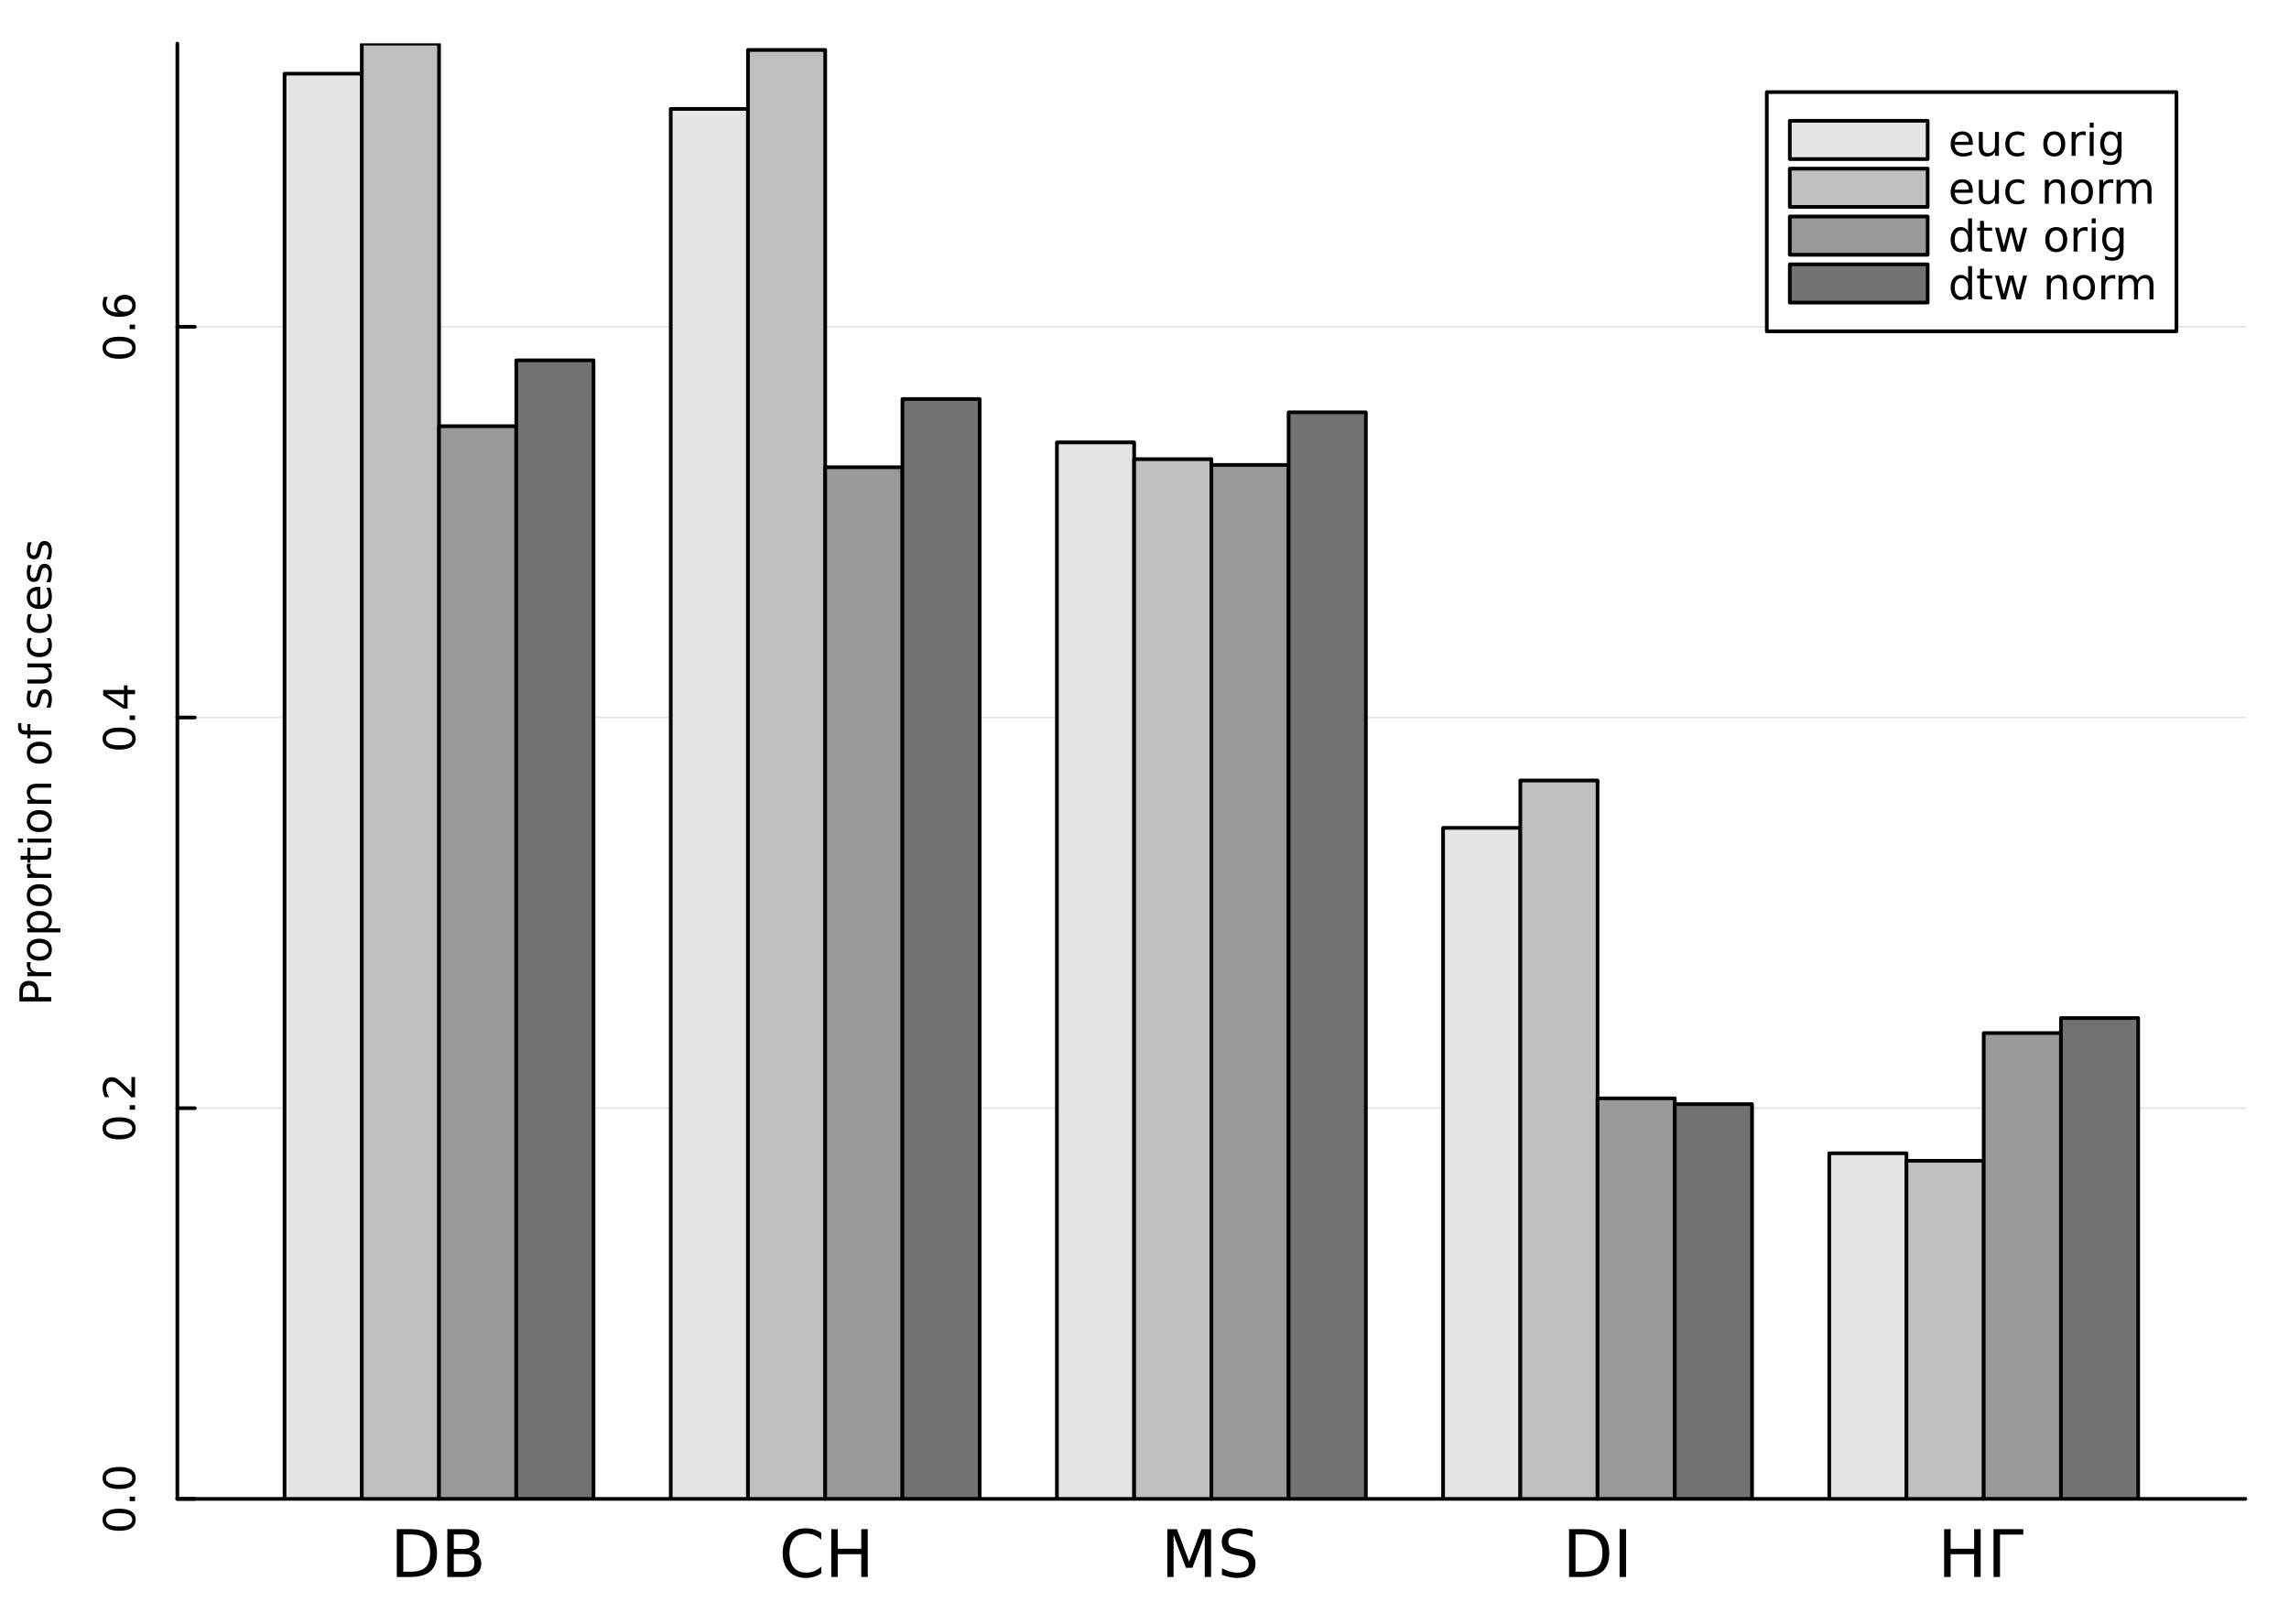 <?xml version="1.0" encoding="utf-8"?>
<svg xmlns="http://www.w3.org/2000/svg" xmlns:xlink="http://www.w3.org/1999/xlink" width="620" height="440" viewBox="0 0 2480 1760">
<rect x="0" y="0" width="2480" height="1760" fill="#333333" stroke="none"/>
<defs>
  <clipPath id="clip720">
    <rect x="0" y="0" width="2480" height="1760"/>
  </clipPath>
</defs>
<path clip-path="url(#clip720)" d="M0 1760 L2480 1760 L2480 0 L0 0  Z" fill="#ffffff" fill-rule="evenodd" fill-opacity="1"/>
<defs>
  <clipPath id="clip721">
    <rect x="496" y="0" width="1737" height="1737"/>
  </clipPath>
</defs>
<path clip-path="url(#clip720)" d="M192.17 1624.22 L2432.76 1624.22 L2432.76 47.244 L192.17 47.244  Z" fill="#ffffff" fill-rule="evenodd" fill-opacity="1"/>
<defs>
  <clipPath id="clip722">
    <rect x="192" y="47" width="2242" height="1578"/>
  </clipPath>
</defs>
<polyline clip-path="url(#clip720)" style="stroke:#000000; stroke-linecap:round; stroke-linejoin:round; stroke-width:4; stroke-opacity:1; fill:none" points="192.17,1624.22 2432.76,1624.22 "/>
<polyline clip-path="url(#clip720)" style="stroke:#000000; stroke-linecap:round; stroke-linejoin:round; stroke-width:4; stroke-opacity:1; fill:none" points="475.661,1624.22 475.661,1605.33 "/>
<polyline clip-path="url(#clip720)" style="stroke:#000000; stroke-linecap:round; stroke-linejoin:round; stroke-width:4; stroke-opacity:1; fill:none" points="894.062,1624.22 894.062,1605.33 "/>
<polyline clip-path="url(#clip720)" style="stroke:#000000; stroke-linecap:round; stroke-linejoin:round; stroke-width:4; stroke-opacity:1; fill:none" points="1312.46,1624.22 1312.46,1605.33 "/>
<polyline clip-path="url(#clip720)" style="stroke:#000000; stroke-linecap:round; stroke-linejoin:round; stroke-width:4; stroke-opacity:1; fill:none" points="1730.86,1624.22 1730.86,1605.33 "/>
<polyline clip-path="url(#clip720)" style="stroke:#000000; stroke-linecap:round; stroke-linejoin:round; stroke-width:4; stroke-opacity:1; fill:none" points="2149.26,1624.22 2149.26,1605.33 "/>
<path clip-path="url(#clip720)" d="M436.912 1662.79 L436.912 1703.1 L445.384 1703.1 Q456.113 1703.1 461.078 1698.24 Q466.078 1693.38 466.078 1682.89 Q466.078 1672.47 461.078 1667.65 Q456.113 1662.79 445.384 1662.79 L436.912 1662.79 M429.898 1657.02 L444.307 1657.02 Q459.377 1657.02 466.425 1663.31 Q473.474 1669.56 473.474 1682.89 Q473.474 1696.29 466.391 1702.58 Q459.307 1708.86 444.307 1708.86 L429.898 1708.86 L429.898 1657.02 Z" fill="#000000" fill-rule="nonzero" fill-opacity="1" /><path clip-path="url(#clip720)" d="M491.668 1684.11 L491.668 1703.1 L502.918 1703.1 Q508.578 1703.1 511.286 1700.77 Q514.029 1698.41 514.029 1693.59 Q514.029 1688.72 511.286 1686.43 Q508.578 1684.11 502.918 1684.11 L491.668 1684.11 M491.668 1662.79 L491.668 1678.41 L502.05 1678.41 Q507.189 1678.41 509.689 1676.5 Q512.224 1674.56 512.224 1670.6 Q512.224 1666.68 509.689 1664.73 Q507.189 1662.79 502.05 1662.79 L491.668 1662.79 M484.654 1657.02 L502.571 1657.02 Q510.592 1657.02 514.932 1660.36 Q519.272 1663.69 519.272 1669.84 Q519.272 1674.59 517.05 1677.41 Q514.828 1680.22 510.522 1680.91 Q515.696 1682.02 518.543 1685.56 Q521.425 1689.07 521.425 1694.35 Q521.425 1701.29 516.703 1705.08 Q511.981 1708.86 503.265 1708.86 L484.654 1708.86 L484.654 1657.02 Z" fill="#000000" fill-rule="nonzero" fill-opacity="1" /><path clip-path="url(#clip720)" d="M889.791 1661.02 L889.791 1668.41 Q886.25 1665.11 882.222 1663.48 Q878.229 1661.85 873.715 1661.85 Q864.826 1661.85 860.104 1667.3 Q855.382 1672.72 855.382 1683 Q855.382 1693.24 860.104 1698.69 Q864.826 1704.11 873.715 1704.11 Q878.229 1704.11 882.222 1702.47 Q886.25 1700.84 889.791 1697.54 L889.791 1704.87 Q886.111 1707.37 881.979 1708.62 Q877.882 1709.87 873.298 1709.87 Q861.528 1709.87 854.757 1702.68 Q847.986 1695.46 847.986 1683 Q847.986 1670.5 854.757 1663.31 Q861.528 1656.09 873.298 1656.09 Q877.951 1656.09 882.048 1657.34 Q886.18 1658.55 889.791 1661.02 Z" fill="#000000" fill-rule="nonzero" fill-opacity="1" /><path clip-path="url(#clip720)" d="M900.625 1657.02 L907.638 1657.02 L907.638 1678.27 L933.124 1678.27 L933.124 1657.02 L940.138 1657.02 L940.138 1708.86 L933.124 1708.86 L933.124 1684.18 L907.638 1684.18 L907.638 1708.86 L900.625 1708.86 L900.625 1657.02 Z" fill="#000000" fill-rule="nonzero" fill-opacity="1" /><path clip-path="url(#clip720)" d="M1264.69 1657.02 L1275.14 1657.02 L1288.37 1692.3 L1301.66 1657.02 L1312.12 1657.02 L1312.12 1708.86 L1305.28 1708.86 L1305.28 1663.34 L1291.91 1698.9 L1284.86 1698.9 L1271.49 1663.34 L1271.49 1708.86 L1264.69 1708.86 L1264.69 1657.02 Z" fill="#000000" fill-rule="nonzero" fill-opacity="1" /><path clip-path="url(#clip720)" d="M1357.12 1658.72 L1357.12 1665.56 Q1353.12 1663.66 1349.58 1662.72 Q1346.04 1661.78 1342.74 1661.78 Q1337.01 1661.78 1333.89 1664 Q1330.8 1666.22 1330.8 1670.32 Q1330.8 1673.76 1332.84 1675.53 Q1334.93 1677.27 1340.69 1678.34 L1344.93 1679.21 Q1352.78 1680.7 1356.49 1684.49 Q1360.24 1688.24 1360.24 1694.56 Q1360.24 1702.09 1355.17 1705.98 Q1350.14 1709.87 1340.38 1709.87 Q1336.7 1709.87 1332.53 1709.04 Q1328.4 1708.2 1323.96 1706.57 L1323.96 1699.35 Q1328.23 1701.75 1332.32 1702.96 Q1336.42 1704.18 1340.38 1704.18 Q1346.39 1704.18 1349.65 1701.81 Q1352.91 1699.45 1352.91 1695.08 Q1352.91 1691.26 1350.55 1689.11 Q1348.23 1686.95 1342.88 1685.88 L1338.61 1685.04 Q1330.76 1683.48 1327.25 1680.15 Q1323.75 1676.81 1323.75 1670.88 Q1323.75 1664 1328.57 1660.04 Q1333.43 1656.09 1341.94 1656.09 Q1345.59 1656.09 1349.37 1656.75 Q1353.16 1657.41 1357.12 1658.72 Z" fill="#000000" fill-rule="nonzero" fill-opacity="1" /><path clip-path="url(#clip720)" d="M1706.99 1662.79 L1706.99 1703.1 L1715.46 1703.1 Q1726.19 1703.1 1731.16 1698.24 Q1736.16 1693.38 1736.16 1682.89 Q1736.16 1672.47 1731.16 1667.65 Q1726.19 1662.79 1715.46 1662.79 L1706.99 1662.79 M1699.98 1657.02 L1714.39 1657.02 Q1729.46 1657.02 1736.51 1663.31 Q1743.55 1669.56 1743.55 1682.89 Q1743.55 1696.29 1736.47 1702.58 Q1729.39 1708.86 1714.39 1708.86 L1699.98 1708.86 L1699.98 1657.02 Z" fill="#000000" fill-rule="nonzero" fill-opacity="1" /><path clip-path="url(#clip720)" d="M1754.73 1657.02 L1761.75 1657.02 L1761.75 1708.86 L1754.73 1708.86 L1754.73 1657.02 Z" fill="#000000" fill-rule="nonzero" fill-opacity="1" /><path clip-path="url(#clip720)" d="M2106.4 1657.02 L2113.41 1657.02 L2113.41 1678.27 L2138.9 1678.27 L2138.9 1657.02 L2145.91 1657.02 L2145.91 1708.86 L2138.9 1708.86 L2138.9 1684.18 L2113.41 1684.18 L2113.41 1708.86 L2106.4 1708.86 L2106.4 1657.02 Z" fill="#000000" fill-rule="nonzero" fill-opacity="1" /><path clip-path="url(#clip720)" d="M2159.87 1708.86 L2159.87 1657.02 L2192.13 1657.02 L2192.13 1662.93 L2166.89 1662.93 L2166.89 1708.86 L2159.87 1708.86 Z" fill="#000000" fill-rule="nonzero" fill-opacity="1" /><polyline clip-path="url(#clip722)" style="stroke:#000000; stroke-linecap:round; stroke-linejoin:round; stroke-width:2; stroke-opacity:0.1; fill:none" points="192.17,1624.22 2432.76,1624.22 "/>
<polyline clip-path="url(#clip722)" style="stroke:#000000; stroke-linecap:round; stroke-linejoin:round; stroke-width:2; stroke-opacity:0.1; fill:none" points="192.17,1200.86 2432.76,1200.86 "/>
<polyline clip-path="url(#clip722)" style="stroke:#000000; stroke-linecap:round; stroke-linejoin:round; stroke-width:2; stroke-opacity:0.1; fill:none" points="192.17,777.489 2432.76,777.489 "/>
<polyline clip-path="url(#clip722)" style="stroke:#000000; stroke-linecap:round; stroke-linejoin:round; stroke-width:2; stroke-opacity:0.1; fill:none" points="192.17,354.123 2432.76,354.123 "/>
<polyline clip-path="url(#clip720)" style="stroke:#000000; stroke-linecap:round; stroke-linejoin:round; stroke-width:4; stroke-opacity:1; fill:none" points="192.17,1624.22 192.17,47.244 "/>
<polyline clip-path="url(#clip720)" style="stroke:#000000; stroke-linecap:round; stroke-linejoin:round; stroke-width:4; stroke-opacity:1; fill:none" points="192.17,1624.22 211.067,1624.22 "/>
<polyline clip-path="url(#clip720)" style="stroke:#000000; stroke-linecap:round; stroke-linejoin:round; stroke-width:4; stroke-opacity:1; fill:none" points="192.17,1200.86 211.067,1200.86 "/>
<polyline clip-path="url(#clip720)" style="stroke:#000000; stroke-linecap:round; stroke-linejoin:round; stroke-width:4; stroke-opacity:1; fill:none" points="192.17,777.489 211.067,777.489 "/>
<polyline clip-path="url(#clip720)" style="stroke:#000000; stroke-linecap:round; stroke-linejoin:round; stroke-width:4; stroke-opacity:1; fill:none" points="192.17,354.123 211.067,354.123 "/>
<path clip-path="url(#clip720)" d="M114.849 1646.84 Q114.849 1650.45 118.413 1652.28 Q121.955 1654.08 129.085 1654.08 Q136.191 1654.08 139.756 1652.28 Q143.297 1650.45 143.297 1646.84 Q143.297 1643.2 139.756 1641.4 Q136.191 1639.57 129.085 1639.57 Q121.955 1639.57 118.413 1641.4 Q114.849 1643.2 114.849 1646.84 M111.145 1646.84 Q111.145 1641.03 115.751 1637.97 Q120.335 1634.89 129.085 1634.89 Q137.811 1634.89 142.418 1637.97 Q147.001 1641.03 147.001 1646.84 Q147.001 1652.65 142.418 1655.73 Q137.811 1658.78 129.085 1658.78 Q120.335 1658.78 115.751 1655.73 Q111.145 1652.65 111.145 1646.84 Z" fill="#000000" fill-rule="nonzero" fill-opacity="1" /><path clip-path="url(#clip720)" d="M140.45 1626.68 L140.45 1621.79 L146.33 1621.79 L146.33 1626.68 L140.45 1626.68 Z" fill="#000000" fill-rule="nonzero" fill-opacity="1" /><path clip-path="url(#clip720)" d="M114.849 1601.61 Q114.849 1605.22 118.413 1607.05 Q121.955 1608.85 129.085 1608.85 Q136.191 1608.85 139.756 1607.05 Q143.297 1605.22 143.297 1601.61 Q143.297 1597.97 139.756 1596.17 Q136.191 1594.34 129.085 1594.34 Q121.955 1594.34 118.413 1596.17 Q114.849 1597.97 114.849 1601.61 M111.145 1601.61 Q111.145 1595.8 115.751 1592.74 Q120.335 1589.66 129.085 1589.66 Q137.811 1589.66 142.418 1592.74 Q147.001 1595.8 147.001 1601.61 Q147.001 1607.42 142.418 1610.5 Q137.811 1613.55 129.085 1613.55 Q120.335 1613.55 115.751 1610.5 Q111.145 1607.42 111.145 1601.61 Z" fill="#000000" fill-rule="nonzero" fill-opacity="1" /><path clip-path="url(#clip720)" d="M114.849 1222.67 Q114.849 1226.28 118.413 1228.11 Q121.955 1229.92 129.085 1229.92 Q136.191 1229.92 139.756 1228.11 Q143.297 1226.28 143.297 1222.67 Q143.297 1219.04 139.756 1217.23 Q136.191 1215.4 129.085 1215.4 Q121.955 1215.4 118.413 1217.23 Q114.849 1219.04 114.849 1222.67 M111.145 1222.67 Q111.145 1216.86 115.751 1213.81 Q120.335 1210.73 129.085 1210.73 Q137.811 1210.73 142.418 1213.81 Q147.001 1216.86 147.001 1222.67 Q147.001 1228.48 142.418 1231.56 Q137.811 1234.62 129.085 1234.62 Q120.335 1234.62 115.751 1231.56 Q111.145 1228.48 111.145 1222.67 Z" fill="#000000" fill-rule="nonzero" fill-opacity="1" /><path clip-path="url(#clip720)" d="M140.45 1202.51 L140.45 1197.63 L146.33 1197.63 L146.33 1202.51 L140.45 1202.51 Z" fill="#000000" fill-rule="nonzero" fill-opacity="1" /><path clip-path="url(#clip720)" d="M142.395 1183.41 L142.395 1167.1 L146.33 1167.1 L146.33 1189.04 L142.395 1189.04 Q139.64 1186.38 135.01 1181.79 Q130.358 1177.19 129.015 1176.01 Q126.492 1173.76 124.756 1172.88 Q122.997 1171.98 121.307 1171.98 Q118.552 1171.98 116.816 1173.92 Q115.08 1175.84 115.08 1178.95 Q115.08 1181.15 115.844 1183.6 Q116.608 1186.03 118.159 1188.81 L113.436 1188.81 Q112.302 1185.98 111.724 1183.53 Q111.145 1181.08 111.145 1179.04 Q111.145 1173.67 113.83 1170.47 Q116.515 1167.28 121.006 1167.28 Q123.136 1167.28 125.057 1168.09 Q126.955 1168.88 129.548 1170.98 Q130.219 1171.56 133.436 1174.66 Q136.631 1177.77 142.395 1183.41 Z" fill="#000000" fill-rule="nonzero" fill-opacity="1" /><path clip-path="url(#clip720)" d="M114.849 800.348 Q114.849 803.959 118.413 805.788 Q121.955 807.593 129.085 807.593 Q136.191 807.593 139.756 805.788 Q143.297 803.959 143.297 800.348 Q143.297 796.714 139.756 794.908 Q136.191 793.08 129.085 793.08 Q121.955 793.08 118.413 794.908 Q114.849 796.714 114.849 800.348 M111.145 800.348 Q111.145 794.538 115.751 791.482 Q120.335 788.404 129.085 788.404 Q137.811 788.404 142.418 791.482 Q147.001 794.538 147.001 800.348 Q147.001 806.158 142.418 809.237 Q137.811 812.293 129.085 812.293 Q120.335 812.293 115.751 809.237 Q111.145 806.158 111.145 800.348 Z" fill="#000000" fill-rule="nonzero" fill-opacity="1" /><path clip-path="url(#clip720)" d="M140.45 780.186 L140.45 775.302 L146.33 775.302 L146.33 780.186 L140.45 780.186 Z" fill="#000000" fill-rule="nonzero" fill-opacity="1" /><path clip-path="url(#clip720)" d="M115.844 752.27 L134.293 764.075 L134.293 752.27 L115.844 752.27 M111.77 753.497 L111.77 747.617 L134.293 747.617 L134.293 742.686 L138.182 742.686 L138.182 747.617 L146.33 747.617 L146.33 752.27 L138.182 752.27 L138.182 767.871 L133.668 767.871 L111.77 753.497 Z" fill="#000000" fill-rule="nonzero" fill-opacity="1" /><path clip-path="url(#clip720)" d="M114.849 376.819 Q114.849 380.43 118.413 382.259 Q121.955 384.064 129.085 384.064 Q136.191 384.064 139.756 382.259 Q143.297 380.43 143.297 376.819 Q143.297 373.185 139.756 371.379 Q136.191 369.551 129.085 369.551 Q121.955 369.551 118.413 371.379 Q114.849 373.185 114.849 376.819 M111.145 376.819 Q111.145 371.009 115.751 367.953 Q120.335 364.875 129.085 364.875 Q137.811 364.875 142.418 367.953 Q147.001 371.009 147.001 376.819 Q147.001 382.629 142.418 385.708 Q137.811 388.764 129.085 388.764 Q120.335 388.764 115.751 385.708 Q111.145 382.629 111.145 376.819 Z" fill="#000000" fill-rule="nonzero" fill-opacity="1" /><path clip-path="url(#clip720)" d="M140.45 356.657 L140.45 351.773 L146.33 351.773 L146.33 356.657 L140.45 356.657 Z" fill="#000000" fill-rule="nonzero" fill-opacity="1" /><path clip-path="url(#clip720)" d="M127.186 331.009 Q127.186 334.157 129.339 336.009 Q131.492 337.838 135.242 337.838 Q138.969 337.838 141.145 336.009 Q143.297 334.157 143.297 331.009 Q143.297 327.861 141.145 326.032 Q138.969 324.181 135.242 324.181 Q131.492 324.181 129.339 326.032 Q127.186 327.861 127.186 331.009 M112.534 321.727 L116.793 321.727 Q115.96 323.486 115.52 325.292 Q115.08 327.074 115.08 328.833 Q115.08 333.463 118.205 335.917 Q121.33 338.347 127.649 338.694 Q125.636 337.329 124.571 335.268 Q123.483 333.208 123.483 330.731 Q123.483 325.523 126.654 322.514 Q129.802 319.481 135.242 319.481 Q140.566 319.481 143.784 322.63 Q147.001 325.778 147.001 331.009 Q147.001 337.005 142.418 340.176 Q137.811 343.347 129.085 343.347 Q120.89 343.347 116.029 339.458 Q111.145 335.569 111.145 329.018 Q111.145 327.259 111.492 325.477 Q111.839 323.671 112.534 321.727 Z" fill="#000000" fill-rule="nonzero" fill-opacity="1" /><path clip-path="url(#clip720)" d="M24.844 1080.51 L37.83 1080.51 L37.83 1074.63 Q37.83 1071.37 36.141 1069.59 Q34.451 1067.8 31.326 1067.8 Q28.224 1067.8 26.534 1069.59 Q24.844 1071.37 24.844 1074.63 L24.844 1080.51 M21.002 1085.19 L21.002 1074.63 Q21.002 1068.82 23.641 1065.86 Q26.256 1062.87 31.326 1062.87 Q36.442 1062.87 39.057 1065.86 Q41.673 1068.82 41.673 1074.63 L41.673 1080.51 L55.562 1080.51 L55.562 1085.19 L21.002 1085.19 Z" fill="#000000" fill-rule="nonzero" fill-opacity="1" /><path clip-path="url(#clip720)" d="M33.617 1042.6 Q33.201 1043.31 33.016 1044.17 Q32.807 1045 32.807 1046.02 Q32.807 1049.63 35.168 1051.58 Q37.506 1053.5 41.904 1053.5 L55.562 1053.5 L55.562 1057.78 L29.636 1057.78 L29.636 1053.5 L33.664 1053.5 Q31.303 1052.16 30.169 1050 Q29.011 1047.85 29.011 1044.77 Q29.011 1044.33 29.081 1043.8 Q29.127 1043.27 29.242 1042.62 L33.617 1042.6 Z" fill="#000000" fill-rule="nonzero" fill-opacity="1" /><path clip-path="url(#clip720)" d="M32.622 1029.12 Q32.622 1032.55 35.307 1034.54 Q37.969 1036.53 42.622 1036.53 Q47.275 1036.53 49.96 1034.56 Q52.622 1032.57 52.622 1029.12 Q52.622 1025.72 49.937 1023.73 Q47.252 1021.74 42.622 1021.74 Q38.016 1021.74 35.331 1023.73 Q32.622 1025.72 32.622 1029.12 M29.011 1029.12 Q29.011 1023.57 32.622 1020.4 Q36.233 1017.23 42.622 1017.23 Q48.988 1017.23 52.622 1020.4 Q56.233 1023.57 56.233 1029.12 Q56.233 1034.7 52.622 1037.87 Q48.988 1041.02 42.622 1041.02 Q36.233 1041.02 32.622 1037.87 Q29.011 1034.7 29.011 1029.12 Z" fill="#000000" fill-rule="nonzero" fill-opacity="1" /><path clip-path="url(#clip720)" d="M51.673 1006.05 L65.423 1006.05 L65.423 1010.33 L29.636 1010.33 L29.636 1006.05 L33.571 1006.05 Q31.256 1004.7 30.145 1002.67 Q29.011 1000.61 29.011 997.758 Q29.011 993.036 32.761 990.096 Q36.511 987.133 42.622 987.133 Q48.733 987.133 52.483 990.096 Q56.233 993.036 56.233 997.758 Q56.233 1000.61 55.122 1002.67 Q53.988 1004.7 51.673 1006.05 M42.622 991.555 Q37.923 991.555 35.261 993.499 Q32.576 995.42 32.576 998.8 Q32.576 1002.18 35.261 1004.12 Q37.923 1006.05 42.622 1006.05 Q47.321 1006.05 50.006 1004.12 Q52.668 1002.18 52.668 998.8 Q52.668 995.42 50.006 993.499 Q47.321 991.555 42.622 991.555 Z" fill="#000000" fill-rule="nonzero" fill-opacity="1" /><path clip-path="url(#clip720)" d="M32.622 970.027 Q32.622 973.453 35.307 975.444 Q37.969 977.434 42.622 977.434 Q47.275 977.434 49.96 975.467 Q52.622 973.476 52.622 970.027 Q52.622 966.624 49.937 964.633 Q47.252 962.643 42.622 962.643 Q38.016 962.643 35.331 964.633 Q32.622 966.624 32.622 970.027 M29.011 970.027 Q29.011 964.471 32.622 961.3 Q36.233 958.129 42.622 958.129 Q48.988 958.129 52.622 961.3 Q56.233 964.471 56.233 970.027 Q56.233 975.606 52.622 978.777 Q48.988 981.925 42.622 981.925 Q36.233 981.925 32.622 978.777 Q29.011 975.606 29.011 970.027 Z" fill="#000000" fill-rule="nonzero" fill-opacity="1" /><path clip-path="url(#clip720)" d="M33.617 936.046 Q33.201 936.763 33.016 937.62 Q32.807 938.453 32.807 939.472 Q32.807 943.083 35.168 945.027 Q37.506 946.948 41.904 946.948 L55.562 946.948 L55.562 951.231 L29.636 951.231 L29.636 946.948 L33.664 946.948 Q31.303 945.606 30.169 943.453 Q29.011 941.3 29.011 938.222 Q29.011 937.782 29.081 937.249 Q29.127 936.717 29.242 936.069 L33.617 936.046 Z" fill="#000000" fill-rule="nonzero" fill-opacity="1" /><path clip-path="url(#clip720)" d="M22.275 927.365 L29.636 927.365 L29.636 918.592 L32.946 918.592 L32.946 927.365 L47.02 927.365 Q50.191 927.365 51.094 926.509 Q51.997 925.629 51.997 922.967 L51.997 918.592 L55.562 918.592 L55.562 922.967 Q55.562 927.898 53.733 929.773 Q51.881 931.648 47.02 931.648 L32.946 931.648 L32.946 934.773 L29.636 934.773 L29.636 931.648 L22.275 931.648 L22.275 927.365 Z" fill="#000000" fill-rule="nonzero" fill-opacity="1" /><path clip-path="url(#clip720)" d="M29.636 912.99 L29.636 908.731 L55.562 908.731 L55.562 912.99 L29.636 912.99 M19.544 912.99 L19.544 908.731 L24.937 908.731 L24.937 912.99 L19.544 912.99 Z" fill="#000000" fill-rule="nonzero" fill-opacity="1" /><path clip-path="url(#clip720)" d="M32.622 889.773 Q32.622 893.199 35.307 895.189 Q37.969 897.18 42.622 897.18 Q47.275 897.18 49.96 895.213 Q52.622 893.222 52.622 889.773 Q52.622 886.37 49.937 884.379 Q47.252 882.389 42.622 882.389 Q38.016 882.389 35.331 884.379 Q32.622 886.37 32.622 889.773 M29.011 889.773 Q29.011 884.217 32.622 881.046 Q36.233 877.875 42.622 877.875 Q48.988 877.875 52.622 881.046 Q56.233 884.217 56.233 889.773 Q56.233 895.351 52.622 898.523 Q48.988 901.671 42.622 901.671 Q36.233 901.671 32.622 898.523 Q29.011 895.351 29.011 889.773 Z" fill="#000000" fill-rule="nonzero" fill-opacity="1" /><path clip-path="url(#clip720)" d="M39.914 849.264 L55.562 849.264 L55.562 853.523 L40.053 853.523 Q36.372 853.523 34.543 854.958 Q32.715 856.393 32.715 859.264 Q32.715 862.713 34.914 864.703 Q37.113 866.694 40.909 866.694 L55.562 866.694 L55.562 870.977 L29.636 870.977 L29.636 866.694 L33.664 866.694 Q31.326 865.166 30.169 863.106 Q29.011 861.023 29.011 858.315 Q29.011 853.847 31.789 851.555 Q34.543 849.264 39.914 849.264 Z" fill="#000000" fill-rule="nonzero" fill-opacity="1" /><path clip-path="url(#clip720)" d="M32.622 815.653 Q32.622 819.079 35.307 821.069 Q37.969 823.06 42.622 823.06 Q47.275 823.06 49.96 821.093 Q52.622 819.102 52.622 815.653 Q52.622 812.25 49.937 810.259 Q47.252 808.269 42.622 808.269 Q38.016 808.269 35.331 810.259 Q32.622 812.25 32.622 815.653 M29.011 815.653 Q29.011 810.097 32.622 806.926 Q36.233 803.755 42.622 803.755 Q48.988 803.755 52.622 806.926 Q56.233 810.097 56.233 815.653 Q56.233 821.231 52.622 824.403 Q48.988 827.551 42.622 827.551 Q36.233 827.551 32.622 824.403 Q29.011 821.231 29.011 815.653 Z" fill="#000000" fill-rule="nonzero" fill-opacity="1" /><path clip-path="url(#clip720)" d="M19.544 783.57 L23.085 783.57 L23.085 787.644 Q23.085 789.935 24.011 790.838 Q24.937 791.718 27.344 791.718 L29.636 791.718 L29.636 784.704 L32.946 784.704 L32.946 791.718 L55.562 791.718 L55.562 796 L32.946 796 L32.946 800.074 L29.636 800.074 L29.636 796 L27.831 796 Q23.502 796 21.534 793.986 Q19.544 791.972 19.544 787.597 L19.544 783.57 Z" fill="#000000" fill-rule="nonzero" fill-opacity="1" /><path clip-path="url(#clip720)" d="M30.4 748.408 L34.428 748.408 Q33.502 750.213 33.039 752.158 Q32.576 754.102 32.576 756.186 Q32.576 759.357 33.548 760.954 Q34.52 762.528 36.465 762.528 Q37.946 762.528 38.803 761.394 Q39.636 760.26 40.4 756.834 L40.724 755.375 Q41.696 750.838 43.479 748.94 Q45.238 747.019 48.409 747.019 Q52.02 747.019 54.127 749.889 Q56.233 752.736 56.233 757.736 Q56.233 759.82 55.816 762.088 Q55.423 764.334 54.613 766.834 L50.215 766.834 Q51.441 764.473 52.066 762.181 Q52.668 759.889 52.668 757.644 Q52.668 754.635 51.65 753.014 Q50.608 751.394 48.733 751.394 Q46.997 751.394 46.071 752.574 Q45.145 753.732 44.289 757.69 L43.941 759.172 Q43.108 763.13 41.395 764.889 Q39.659 766.648 36.65 766.648 Q32.992 766.648 31.002 764.056 Q29.011 761.463 29.011 756.695 Q29.011 754.334 29.358 752.25 Q29.706 750.167 30.4 748.408 Z" fill="#000000" fill-rule="nonzero" fill-opacity="1" /><path clip-path="url(#clip720)" d="M45.33 740.676 L29.636 740.676 L29.636 736.417 L45.168 736.417 Q48.849 736.417 50.701 734.982 Q52.529 733.547 52.529 730.676 Q52.529 727.227 50.33 725.237 Q48.131 723.223 44.335 723.223 L29.636 723.223 L29.636 718.964 L55.562 718.964 L55.562 723.223 L51.58 723.223 Q53.941 724.774 55.099 726.834 Q56.233 728.871 56.233 731.579 Q56.233 736.047 53.455 738.362 Q50.678 740.676 45.33 740.676 M29.011 729.959 L29.011 729.959 Z" fill="#000000" fill-rule="nonzero" fill-opacity="1" /><path clip-path="url(#clip720)" d="M30.631 691.533 L34.613 691.533 Q33.617 693.339 33.131 695.167 Q32.622 696.973 32.622 698.825 Q32.622 702.968 35.261 705.26 Q37.877 707.552 42.622 707.552 Q47.367 707.552 50.006 705.26 Q52.622 702.968 52.622 698.825 Q52.622 696.973 52.136 695.167 Q51.627 693.339 50.631 691.533 L54.566 691.533 Q55.4 693.316 55.816 695.237 Q56.233 697.135 56.233 699.288 Q56.233 705.144 52.553 708.593 Q48.872 712.042 42.622 712.042 Q36.279 712.042 32.645 708.57 Q29.011 705.075 29.011 699.01 Q29.011 697.042 29.428 695.167 Q29.821 693.292 30.631 691.533 Z" fill="#000000" fill-rule="nonzero" fill-opacity="1" /><path clip-path="url(#clip720)" d="M30.631 665.468 L34.613 665.468 Q33.617 667.274 33.131 669.103 Q32.622 670.908 32.622 672.76 Q32.622 676.904 35.261 679.195 Q37.877 681.487 42.622 681.487 Q47.367 681.487 50.006 679.195 Q52.622 676.904 52.622 672.76 Q52.622 670.908 52.136 669.103 Q51.627 667.274 50.631 665.468 L54.566 665.468 Q55.4 667.251 55.816 669.172 Q56.233 671.07 56.233 673.223 Q56.233 679.079 52.553 682.529 Q48.872 685.978 42.622 685.978 Q36.279 685.978 32.645 682.505 Q29.011 679.01 29.011 672.945 Q29.011 670.978 29.428 669.103 Q29.821 667.228 30.631 665.468 Z" fill="#000000" fill-rule="nonzero" fill-opacity="1" /><path clip-path="url(#clip720)" d="M41.534 635.885 L43.617 635.885 L43.617 655.468 Q48.016 655.191 50.33 652.83 Q52.622 650.445 52.622 646.209 Q52.622 643.756 52.02 641.464 Q51.418 639.149 50.215 636.881 L54.242 636.881 Q55.215 639.172 55.724 641.58 Q56.233 643.987 56.233 646.464 Q56.233 652.668 52.622 656.302 Q49.011 659.913 42.854 659.913 Q36.488 659.913 32.761 656.487 Q29.011 653.038 29.011 647.205 Q29.011 641.973 32.391 638.941 Q35.747 635.885 41.534 635.885 M40.284 640.144 Q36.789 640.191 34.706 642.112 Q32.622 644.01 32.622 647.158 Q32.622 650.723 34.636 652.876 Q36.65 655.006 40.307 655.33 L40.284 640.144 Z" fill="#000000" fill-rule="nonzero" fill-opacity="1" /><path clip-path="url(#clip720)" d="M30.4 612.367 L34.428 612.367 Q33.502 614.172 33.039 616.117 Q32.576 618.061 32.576 620.145 Q32.576 623.316 33.548 624.913 Q34.52 626.487 36.465 626.487 Q37.946 626.487 38.803 625.353 Q39.636 624.219 40.4 620.793 L40.724 619.334 Q41.696 614.797 43.479 612.899 Q45.238 610.978 48.409 610.978 Q52.02 610.978 54.127 613.848 Q56.233 616.696 56.233 621.696 Q56.233 623.779 55.816 626.047 Q55.423 628.293 54.613 630.793 L50.215 630.793 Q51.441 628.432 52.066 626.14 Q52.668 623.848 52.668 621.603 Q52.668 618.594 51.65 616.973 Q50.608 615.353 48.733 615.353 Q46.997 615.353 46.071 616.534 Q45.145 617.691 44.289 621.649 L43.941 623.131 Q43.108 627.089 41.395 628.848 Q39.659 630.608 36.65 630.608 Q32.992 630.608 31.002 628.015 Q29.011 625.422 29.011 620.654 Q29.011 618.293 29.358 616.209 Q29.706 614.126 30.4 612.367 Z" fill="#000000" fill-rule="nonzero" fill-opacity="1" /><path clip-path="url(#clip720)" d="M30.4 587.668 L34.428 587.668 Q33.502 589.473 33.039 591.418 Q32.576 593.362 32.576 595.446 Q32.576 598.617 33.548 600.214 Q34.52 601.788 36.465 601.788 Q37.946 601.788 38.803 600.654 Q39.636 599.52 40.4 596.094 L40.724 594.635 Q41.696 590.098 43.479 588.2 Q45.238 586.279 48.409 586.279 Q52.02 586.279 54.127 589.149 Q56.233 591.997 56.233 596.997 Q56.233 599.08 55.816 601.348 Q55.423 603.594 54.613 606.094 L50.215 606.094 Q51.441 603.733 52.066 601.441 Q52.668 599.149 52.668 596.904 Q52.668 593.895 51.65 592.274 Q50.608 590.654 48.733 590.654 Q46.997 590.654 46.071 591.835 Q45.145 592.992 44.289 596.95 L43.941 598.432 Q43.108 602.39 41.395 604.149 Q39.659 605.909 36.65 605.909 Q32.992 605.909 31.002 603.316 Q29.011 600.723 29.011 595.955 Q29.011 593.594 29.358 591.51 Q29.706 589.427 30.4 587.668 Z" fill="#000000" fill-rule="nonzero" fill-opacity="1" /><path clip-path="url(#clip722)" d="M308.301 79.811 L308.301 1624.22 L391.981 1624.22 L391.981 79.811 L308.301 79.811 L308.301 79.811  Z" fill="#e5e5e5" fill-rule="evenodd" fill-opacity="1"/>
<polyline clip-path="url(#clip722)" style="stroke:#000000; stroke-linecap:round; stroke-linejoin:round; stroke-width:4; stroke-opacity:1; fill:none" points="308.301,79.811 308.301,1624.22 391.981,1624.22 391.981,79.811 308.301,79.811 "/>
<path clip-path="url(#clip722)" d="M726.702 118.014 L726.702 1624.22 L810.382 1624.22 L810.382 118.014 L726.702 118.014 L726.702 118.014  Z" fill="#e5e5e5" fill-rule="evenodd" fill-opacity="1"/>
<polyline clip-path="url(#clip722)" style="stroke:#000000; stroke-linecap:round; stroke-linejoin:round; stroke-width:4; stroke-opacity:1; fill:none" points="726.702,118.014 726.702,1624.22 810.382,1624.22 810.382,118.014 726.702,118.014 "/>
<path clip-path="url(#clip722)" d="M1145.1 479.379 L1145.1 1624.22 L1228.78 1624.22 L1228.78 479.379 L1145.1 479.379 L1145.1 479.379  Z" fill="#e5e5e5" fill-rule="evenodd" fill-opacity="1"/>
<polyline clip-path="url(#clip722)" style="stroke:#000000; stroke-linecap:round; stroke-linejoin:round; stroke-width:4; stroke-opacity:1; fill:none" points="1145.1,479.379 1145.1,1624.22 1228.78,1624.22 1228.78,479.379 1145.1,479.379 "/>
<path clip-path="url(#clip722)" d="M1563.5 897.109 L1563.5 1624.22 L1647.18 1624.22 L1647.18 897.109 L1563.5 897.109 L1563.5 897.109  Z" fill="#e5e5e5" fill-rule="evenodd" fill-opacity="1"/>
<polyline clip-path="url(#clip722)" style="stroke:#000000; stroke-linecap:round; stroke-linejoin:round; stroke-width:4; stroke-opacity:1; fill:none" points="1563.5,897.109 1563.5,1624.22 1647.18,1624.22 1647.18,897.109 1563.5,897.109 "/>
<path clip-path="url(#clip722)" d="M1981.9 1249.71 L1981.9 1624.22 L2065.58 1624.22 L2065.58 1249.71 L1981.9 1249.71 L1981.9 1249.71  Z" fill="#e5e5e5" fill-rule="evenodd" fill-opacity="1"/>
<polyline clip-path="url(#clip722)" style="stroke:#000000; stroke-linecap:round; stroke-linejoin:round; stroke-width:4; stroke-opacity:1; fill:none" points="1981.9,1249.71 1981.9,1624.22 2065.58,1624.22 2065.58,1249.71 1981.9,1249.71 "/>
<circle clip-path="url(#clip722)" style="fill:#e5e5e5; stroke:none; fill-opacity:0" cx="350.141" cy="79.811" r="2"/>
<circle clip-path="url(#clip722)" style="fill:#e5e5e5; stroke:none; fill-opacity:0" cx="768.542" cy="118.014" r="2"/>
<circle clip-path="url(#clip722)" style="fill:#e5e5e5; stroke:none; fill-opacity:0" cx="1186.94" cy="479.379" r="2"/>
<circle clip-path="url(#clip722)" style="fill:#e5e5e5; stroke:none; fill-opacity:0" cx="1605.34" cy="897.109" r="2"/>
<circle clip-path="url(#clip722)" style="fill:#e5e5e5; stroke:none; fill-opacity:0" cx="2023.74" cy="1249.71" r="2"/>
<path clip-path="url(#clip722)" d="M391.981 47.244 L391.981 1624.22 L475.661 1624.22 L475.661 47.244 L391.981 47.244 L391.981 47.244  Z" fill="#bfbfbf" fill-rule="evenodd" fill-opacity="1"/>
<polyline clip-path="url(#clip722)" style="stroke:#000000; stroke-linecap:round; stroke-linejoin:round; stroke-width:4; stroke-opacity:1; fill:none" points="391.981,47.244 391.981,1624.22 475.661,1624.22 475.661,47.244 391.981,47.244 "/>
<path clip-path="url(#clip722)" d="M810.382 54.133 L810.382 1624.22 L894.062 1624.22 L894.062 54.133 L810.382 54.133 L810.382 54.133  Z" fill="#bfbfbf" fill-rule="evenodd" fill-opacity="1"/>
<polyline clip-path="url(#clip722)" style="stroke:#000000; stroke-linecap:round; stroke-linejoin:round; stroke-width:4; stroke-opacity:1; fill:none" points="810.382,54.133 810.382,1624.22 894.062,1624.22 894.062,54.133 810.382,54.133 "/>
<path clip-path="url(#clip722)" d="M1228.78 497.541 L1228.78 1624.22 L1312.46 1624.22 L1312.46 497.541 L1228.78 497.541 L1228.78 497.541  Z" fill="#bfbfbf" fill-rule="evenodd" fill-opacity="1"/>
<polyline clip-path="url(#clip722)" style="stroke:#000000; stroke-linecap:round; stroke-linejoin:round; stroke-width:4; stroke-opacity:1; fill:none" points="1228.78,497.541 1228.78,1624.22 1312.46,1624.22 1312.46,497.541 1228.78,497.541 "/>
<path clip-path="url(#clip722)" d="M1647.18 845.754 L1647.18 1624.22 L1730.86 1624.22 L1730.86 845.754 L1647.18 845.754 L1647.18 845.754  Z" fill="#bfbfbf" fill-rule="evenodd" fill-opacity="1"/>
<polyline clip-path="url(#clip722)" style="stroke:#000000; stroke-linecap:round; stroke-linejoin:round; stroke-width:4; stroke-opacity:1; fill:none" points="1647.18,845.754 1647.18,1624.22 1730.86,1624.22 1730.86,845.754 1647.18,845.754 "/>
<path clip-path="url(#clip722)" d="M2065.58 1257.85 L2065.58 1624.22 L2149.26 1624.22 L2149.26 1257.85 L2065.58 1257.85 L2065.58 1257.85  Z" fill="#bfbfbf" fill-rule="evenodd" fill-opacity="1"/>
<polyline clip-path="url(#clip722)" style="stroke:#000000; stroke-linecap:round; stroke-linejoin:round; stroke-width:4; stroke-opacity:1; fill:none" points="2065.58,1257.85 2065.58,1624.22 2149.26,1624.22 2149.26,1257.85 2065.58,1257.85 "/>
<circle clip-path="url(#clip722)" style="fill:#bfbfbf; stroke:none; fill-opacity:0" cx="433.821" cy="47.244" r="2"/>
<circle clip-path="url(#clip722)" style="fill:#bfbfbf; stroke:none; fill-opacity:0" cx="852.222" cy="54.133" r="2"/>
<circle clip-path="url(#clip722)" style="fill:#bfbfbf; stroke:none; fill-opacity:0" cx="1270.62" cy="497.541" r="2"/>
<circle clip-path="url(#clip722)" style="fill:#bfbfbf; stroke:none; fill-opacity:0" cx="1689.02" cy="845.754" r="2"/>
<circle clip-path="url(#clip722)" style="fill:#bfbfbf; stroke:none; fill-opacity:0" cx="2107.42" cy="1257.85" r="2"/>
<path clip-path="url(#clip722)" d="M475.661 461.843 L475.661 1624.22 L559.342 1624.22 L559.342 461.843 L475.661 461.843 L475.661 461.843  Z" fill="#999999" fill-rule="evenodd" fill-opacity="1"/>
<polyline clip-path="url(#clip722)" style="stroke:#000000; stroke-linecap:round; stroke-linejoin:round; stroke-width:4; stroke-opacity:1; fill:none" points="475.661,461.843 475.661,1624.22 559.342,1624.22 559.342,461.843 475.661,461.843 "/>
<path clip-path="url(#clip722)" d="M894.062 506.309 L894.062 1624.22 L977.742 1624.22 L977.742 506.309 L894.062 506.309 L894.062 506.309  Z" fill="#999999" fill-rule="evenodd" fill-opacity="1"/>
<polyline clip-path="url(#clip722)" style="stroke:#000000; stroke-linecap:round; stroke-linejoin:round; stroke-width:4; stroke-opacity:1; fill:none" points="894.062,506.309 894.062,1624.22 977.742,1624.22 977.742,506.309 894.062,506.309 "/>
<path clip-path="url(#clip722)" d="M1312.46 503.804 L1312.46 1624.22 L1396.14 1624.22 L1396.14 503.804 L1312.46 503.804 L1312.46 503.804  Z" fill="#999999" fill-rule="evenodd" fill-opacity="1"/>
<polyline clip-path="url(#clip722)" style="stroke:#000000; stroke-linecap:round; stroke-linejoin:round; stroke-width:4; stroke-opacity:1; fill:none" points="1312.46,503.804 1312.46,1624.22 1396.14,1624.22 1396.14,503.804 1312.46,503.804 "/>
<path clip-path="url(#clip722)" d="M1730.86 1190.21 L1730.86 1624.22 L1814.54 1624.22 L1814.54 1190.21 L1730.86 1190.21 L1730.86 1190.21  Z" fill="#999999" fill-rule="evenodd" fill-opacity="1"/>
<polyline clip-path="url(#clip722)" style="stroke:#000000; stroke-linecap:round; stroke-linejoin:round; stroke-width:4; stroke-opacity:1; fill:none" points="1730.86,1190.21 1730.86,1624.22 1814.54,1624.22 1814.54,1190.21 1730.86,1190.21 "/>
<path clip-path="url(#clip722)" d="M2149.26 1119.44 L2149.26 1624.22 L2232.94 1624.22 L2232.94 1119.44 L2149.26 1119.44 L2149.26 1119.44  Z" fill="#999999" fill-rule="evenodd" fill-opacity="1"/>
<polyline clip-path="url(#clip722)" style="stroke:#000000; stroke-linecap:round; stroke-linejoin:round; stroke-width:4; stroke-opacity:1; fill:none" points="2149.26,1119.44 2149.26,1624.22 2232.94,1624.22 2232.94,1119.44 2149.26,1119.44 "/>
<circle clip-path="url(#clip722)" style="fill:#999999; stroke:none; fill-opacity:0" cx="517.501" cy="461.843" r="2"/>
<circle clip-path="url(#clip722)" style="fill:#999999; stroke:none; fill-opacity:0" cx="935.902" cy="506.309" r="2"/>
<circle clip-path="url(#clip722)" style="fill:#999999; stroke:none; fill-opacity:0" cx="1354.3" cy="503.804" r="2"/>
<circle clip-path="url(#clip722)" style="fill:#999999; stroke:none; fill-opacity:0" cx="1772.7" cy="1190.21" r="2"/>
<circle clip-path="url(#clip722)" style="fill:#999999; stroke:none; fill-opacity:0" cx="2191.1" cy="1119.44" r="2"/>
<path clip-path="url(#clip722)" d="M559.342 390.447 L559.342 1624.22 L643.022 1624.22 L643.022 390.447 L559.342 390.447 L559.342 390.447  Z" fill="#727272" fill-rule="evenodd" fill-opacity="1"/>
<polyline clip-path="url(#clip722)" style="stroke:#000000; stroke-linecap:round; stroke-linejoin:round; stroke-width:4; stroke-opacity:1; fill:none" points="559.342,390.447 559.342,1624.22 643.022,1624.22 643.022,390.447 559.342,390.447 "/>
<path clip-path="url(#clip722)" d="M977.742 432.408 L977.742 1624.22 L1061.42 1624.22 L1061.42 432.408 L977.742 432.408 L977.742 432.408  Z" fill="#727272" fill-rule="evenodd" fill-opacity="1"/>
<polyline clip-path="url(#clip722)" style="stroke:#000000; stroke-linecap:round; stroke-linejoin:round; stroke-width:4; stroke-opacity:1; fill:none" points="977.742,432.408 977.742,1624.22 1061.42,1624.22 1061.42,432.408 977.742,432.408 "/>
<path clip-path="url(#clip722)" d="M1396.14 446.812 L1396.14 1624.22 L1479.82 1624.22 L1479.82 446.812 L1396.14 446.812 L1396.14 446.812  Z" fill="#727272" fill-rule="evenodd" fill-opacity="1"/>
<polyline clip-path="url(#clip722)" style="stroke:#000000; stroke-linecap:round; stroke-linejoin:round; stroke-width:4; stroke-opacity:1; fill:none" points="1396.14,446.812 1396.14,1624.22 1479.82,1624.22 1479.82,446.812 1396.14,446.812 "/>
<path clip-path="url(#clip722)" d="M1814.54 1196.47 L1814.54 1624.22 L1898.22 1624.22 L1898.22 1196.47 L1814.54 1196.47 L1814.54 1196.47  Z" fill="#727272" fill-rule="evenodd" fill-opacity="1"/>
<polyline clip-path="url(#clip722)" style="stroke:#000000; stroke-linecap:round; stroke-linejoin:round; stroke-width:4; stroke-opacity:1; fill:none" points="1814.54,1196.47 1814.54,1624.22 1898.22,1624.22 1898.22,1196.47 1814.54,1196.47 "/>
<path clip-path="url(#clip722)" d="M2232.94 1103.16 L2232.94 1624.22 L2316.62 1624.22 L2316.62 1103.16 L2232.94 1103.16 L2232.94 1103.16  Z" fill="#727272" fill-rule="evenodd" fill-opacity="1"/>
<polyline clip-path="url(#clip722)" style="stroke:#000000; stroke-linecap:round; stroke-linejoin:round; stroke-width:4; stroke-opacity:1; fill:none" points="2232.94,1103.16 2232.94,1624.22 2316.62,1624.22 2316.62,1103.16 2232.94,1103.16 "/>
<circle clip-path="url(#clip722)" style="fill:#727272; stroke:none; fill-opacity:0" cx="601.182" cy="390.447" r="2"/>
<circle clip-path="url(#clip722)" style="fill:#727272; stroke:none; fill-opacity:0" cx="1019.58" cy="432.408" r="2"/>
<circle clip-path="url(#clip722)" style="fill:#727272; stroke:none; fill-opacity:0" cx="1437.98" cy="446.812" r="2"/>
<circle clip-path="url(#clip722)" style="fill:#727272; stroke:none; fill-opacity:0" cx="1856.38" cy="1196.47" r="2"/>
<circle clip-path="url(#clip722)" style="fill:#727272; stroke:none; fill-opacity:0" cx="2274.78" cy="1103.16" r="2"/>
<path clip-path="url(#clip720)" d="M1914.24 359.01 L2358.07 359.01 L2358.07 99.81 L1914.24 99.81  Z" fill="#ffffff" fill-rule="evenodd" fill-opacity="1"/>
<polyline clip-path="url(#clip720)" style="stroke:#000000; stroke-linecap:round; stroke-linejoin:round; stroke-width:4; stroke-opacity:1; fill:none" points="1914.24,359.01 2358.07,359.01 2358.07,99.81 1914.24,99.81 1914.24,359.01 "/>
<path clip-path="url(#clip720)" d="M1939.14 172.386 L2088.51 172.386 L2088.51 130.914 L1939.14 130.914 L1939.14 172.386  Z" fill="#e5e5e5" fill-rule="evenodd" fill-opacity="1"/>
<polyline clip-path="url(#clip720)" style="stroke:#000000; stroke-linecap:round; stroke-linejoin:round; stroke-width:4; stroke-opacity:1; fill:none" points="1939.14,172.386 2088.51,172.386 2088.51,130.914 1939.14,130.914 1939.14,172.386 "/>
<path clip-path="url(#clip720)" d="M2137.43 154.902 L2137.43 156.986 L2117.85 156.986 Q2118.13 161.384 2120.49 163.699 Q2122.87 165.99 2127.11 165.99 Q2129.56 165.99 2131.86 165.388 Q2134.17 164.787 2136.44 163.583 L2136.44 167.611 Q2134.15 168.583 2131.74 169.092 Q2129.33 169.601 2126.86 169.601 Q2120.65 169.601 2117.02 165.99 Q2113.41 162.379 2113.41 156.222 Q2113.41 149.856 2116.83 146.129 Q2120.28 142.379 2126.12 142.379 Q2131.35 142.379 2134.38 145.759 Q2137.43 149.115 2137.43 154.902 M2133.18 153.652 Q2133.13 150.157 2131.21 148.074 Q2129.31 145.99 2126.16 145.99 Q2122.6 145.99 2120.44 148.004 Q2118.31 150.018 2117.99 153.676 L2133.18 153.652 Z" fill="#000000" fill-rule="nonzero" fill-opacity="1" /><path clip-path="url(#clip720)" d="M2143.99 158.699 L2143.99 143.004 L2148.24 143.004 L2148.24 158.537 Q2148.24 162.217 2149.68 164.069 Q2151.12 165.898 2153.99 165.898 Q2157.43 165.898 2159.43 163.699 Q2161.44 161.5 2161.44 157.703 L2161.44 143.004 L2165.7 143.004 L2165.7 168.93 L2161.44 168.93 L2161.44 164.949 Q2159.89 167.31 2157.83 168.467 Q2155.79 169.601 2153.08 169.601 Q2148.62 169.601 2146.3 166.824 Q2143.99 164.046 2143.99 158.699 M2154.7 142.379 L2154.7 142.379 Z" fill="#000000" fill-rule="nonzero" fill-opacity="1" /><path clip-path="url(#clip720)" d="M2193.13 144 L2193.13 147.981 Q2191.32 146.986 2189.49 146.5 Q2187.69 145.99 2185.84 145.99 Q2181.69 145.99 2179.4 148.629 Q2177.11 151.245 2177.11 155.99 Q2177.11 160.736 2179.4 163.375 Q2181.69 165.99 2185.84 165.99 Q2187.69 165.99 2189.49 165.504 Q2191.32 164.995 2193.13 164 L2193.13 167.935 Q2191.35 168.768 2189.43 169.185 Q2187.53 169.601 2185.37 169.601 Q2179.52 169.601 2176.07 165.921 Q2172.62 162.24 2172.62 155.99 Q2172.62 149.648 2176.09 146.014 Q2179.59 142.379 2185.65 142.379 Q2187.62 142.379 2189.49 142.796 Q2191.37 143.189 2193.13 144 Z" fill="#000000" fill-rule="nonzero" fill-opacity="1" /><path clip-path="url(#clip720)" d="M2225.65 145.99 Q2222.23 145.99 2220.24 148.676 Q2218.24 151.338 2218.24 155.99 Q2218.24 160.643 2220.21 163.328 Q2222.2 165.99 2225.65 165.99 Q2229.05 165.99 2231.05 163.305 Q2233.04 160.62 2233.04 155.99 Q2233.04 151.384 2231.05 148.699 Q2229.05 145.99 2225.65 145.99 M2225.65 142.379 Q2231.21 142.379 2234.38 145.99 Q2237.55 149.601 2237.55 155.99 Q2237.55 162.356 2234.38 165.99 Q2231.21 169.601 2225.65 169.601 Q2220.07 169.601 2216.9 165.99 Q2213.75 162.356 2213.75 155.99 Q2213.75 149.601 2216.9 145.99 Q2220.07 142.379 2225.65 142.379 Z" fill="#000000" fill-rule="nonzero" fill-opacity="1" /><path clip-path="url(#clip720)" d="M2259.63 146.986 Q2258.92 146.569 2258.06 146.384 Q2257.23 146.176 2256.21 146.176 Q2252.6 146.176 2250.65 148.537 Q2248.73 150.875 2248.73 155.273 L2248.73 168.93 L2244.45 168.93 L2244.45 143.004 L2248.73 143.004 L2248.73 147.032 Q2250.07 144.671 2252.23 143.537 Q2254.38 142.379 2257.46 142.379 Q2257.9 142.379 2258.43 142.449 Q2258.96 142.495 2259.61 142.611 L2259.63 146.986 Z" fill="#000000" fill-rule="nonzero" fill-opacity="1" /><path clip-path="url(#clip720)" d="M2264.1 143.004 L2268.36 143.004 L2268.36 168.93 L2264.1 168.93 L2264.1 143.004 M2264.1 132.912 L2268.36 132.912 L2268.36 138.305 L2264.1 138.305 L2264.1 132.912 Z" fill="#000000" fill-rule="nonzero" fill-opacity="1" /><path clip-path="url(#clip720)" d="M2294.33 155.666 Q2294.33 151.037 2292.41 148.49 Q2290.51 145.944 2287.06 145.944 Q2283.64 145.944 2281.72 148.49 Q2279.82 151.037 2279.82 155.666 Q2279.82 160.273 2281.72 162.819 Q2283.64 165.365 2287.06 165.365 Q2290.51 165.365 2292.41 162.819 Q2294.33 160.273 2294.33 155.666 M2298.59 165.712 Q2298.59 172.333 2295.65 175.55 Q2292.71 178.791 2286.65 178.791 Q2284.4 178.791 2282.41 178.444 Q2280.42 178.12 2278.54 177.425 L2278.54 173.282 Q2280.42 174.3 2282.25 174.787 Q2284.08 175.273 2285.98 175.273 Q2290.17 175.273 2292.25 173.074 Q2294.33 170.898 2294.33 166.476 L2294.33 164.37 Q2293.01 166.662 2290.95 167.796 Q2288.89 168.93 2286.02 168.93 Q2281.25 168.93 2278.34 165.296 Q2275.42 161.662 2275.42 155.666 Q2275.42 149.648 2278.34 146.014 Q2281.25 142.379 2286.02 142.379 Q2288.89 142.379 2290.95 143.514 Q2293.01 144.648 2294.33 146.939 L2294.33 143.004 L2298.59 143.004 L2298.59 165.712 Z" fill="#000000" fill-rule="nonzero" fill-opacity="1" /><path clip-path="url(#clip720)" d="M1939.14 224.226 L2088.51 224.226 L2088.51 182.754 L1939.14 182.754 L1939.14 224.226  Z" fill="#bfbfbf" fill-rule="evenodd" fill-opacity="1"/>
<polyline clip-path="url(#clip720)" style="stroke:#000000; stroke-linecap:round; stroke-linejoin:round; stroke-width:4; stroke-opacity:1; fill:none" points="1939.14,224.226 2088.51,224.226 2088.51,182.754 1939.14,182.754 1939.14,224.226 "/>
<path clip-path="url(#clip720)" d="M2137.43 206.742 L2137.43 208.826 L2117.85 208.826 Q2118.13 213.224 2120.49 215.539 Q2122.87 217.83 2127.11 217.83 Q2129.56 217.83 2131.86 217.228 Q2134.17 216.627 2136.44 215.423 L2136.44 219.451 Q2134.15 220.423 2131.74 220.932 Q2129.33 221.441 2126.86 221.441 Q2120.65 221.441 2117.02 217.83 Q2113.41 214.219 2113.41 208.062 Q2113.41 201.696 2116.83 197.969 Q2120.28 194.219 2126.12 194.219 Q2131.35 194.219 2134.38 197.599 Q2137.43 200.955 2137.43 206.742 M2133.18 205.492 Q2133.13 201.997 2131.21 199.914 Q2129.31 197.83 2126.16 197.83 Q2122.6 197.83 2120.44 199.844 Q2118.31 201.858 2117.99 205.516 L2133.18 205.492 Z" fill="#000000" fill-rule="nonzero" fill-opacity="1" /><path clip-path="url(#clip720)" d="M2143.99 210.539 L2143.99 194.844 L2148.24 194.844 L2148.24 210.377 Q2148.24 214.057 2149.68 215.909 Q2151.12 217.738 2153.99 217.738 Q2157.43 217.738 2159.43 215.539 Q2161.44 213.34 2161.44 209.543 L2161.44 194.844 L2165.7 194.844 L2165.7 220.77 L2161.44 220.77 L2161.44 216.789 Q2159.89 219.15 2157.83 220.307 Q2155.79 221.441 2153.08 221.441 Q2148.62 221.441 2146.3 218.664 Q2143.99 215.886 2143.99 210.539 M2154.7 194.219 L2154.7 194.219 Z" fill="#000000" fill-rule="nonzero" fill-opacity="1" /><path clip-path="url(#clip720)" d="M2193.13 195.84 L2193.13 199.821 Q2191.32 198.826 2189.49 198.34 Q2187.69 197.83 2185.84 197.83 Q2181.69 197.83 2179.4 200.469 Q2177.11 203.085 2177.11 207.83 Q2177.11 212.576 2179.4 215.215 Q2181.69 217.83 2185.84 217.83 Q2187.69 217.83 2189.49 217.344 Q2191.32 216.835 2193.13 215.84 L2193.13 219.775 Q2191.35 220.608 2189.43 221.025 Q2187.53 221.441 2185.37 221.441 Q2179.52 221.441 2176.07 217.761 Q2172.62 214.08 2172.62 207.83 Q2172.62 201.488 2176.09 197.854 Q2179.59 194.219 2185.65 194.219 Q2187.62 194.219 2189.49 194.636 Q2191.37 195.029 2193.13 195.84 Z" fill="#000000" fill-rule="nonzero" fill-opacity="1" /><path clip-path="url(#clip720)" d="M2237.16 205.122 L2237.16 220.77 L2232.9 220.77 L2232.9 205.261 Q2232.9 201.58 2231.46 199.752 Q2230.03 197.923 2227.16 197.923 Q2223.71 197.923 2221.72 200.122 Q2219.73 202.321 2219.73 206.117 L2219.73 220.77 L2215.44 220.77 L2215.44 194.844 L2219.73 194.844 L2219.73 198.872 Q2221.25 196.534 2223.31 195.377 Q2225.4 194.219 2228.11 194.219 Q2232.57 194.219 2234.86 196.997 Q2237.16 199.752 2237.16 205.122 Z" fill="#000000" fill-rule="nonzero" fill-opacity="1" /><path clip-path="url(#clip720)" d="M2255.7 197.83 Q2252.27 197.83 2250.28 200.516 Q2248.29 203.178 2248.29 207.83 Q2248.29 212.483 2250.26 215.168 Q2252.25 217.83 2255.7 217.83 Q2259.1 217.83 2261.09 215.145 Q2263.08 212.46 2263.08 207.83 Q2263.08 203.224 2261.09 200.539 Q2259.1 197.83 2255.7 197.83 M2255.7 194.219 Q2261.25 194.219 2264.42 197.83 Q2267.6 201.441 2267.6 207.83 Q2267.6 214.196 2264.42 217.83 Q2261.25 221.441 2255.7 221.441 Q2250.12 221.441 2246.95 217.83 Q2243.8 214.196 2243.8 207.83 Q2243.8 201.441 2246.95 197.83 Q2250.12 194.219 2255.7 194.219 Z" fill="#000000" fill-rule="nonzero" fill-opacity="1" /><path clip-path="url(#clip720)" d="M2289.68 198.826 Q2288.96 198.409 2288.11 198.224 Q2287.27 198.016 2286.25 198.016 Q2282.64 198.016 2280.7 200.377 Q2278.78 202.715 2278.78 207.113 L2278.78 220.77 L2274.49 220.77 L2274.49 194.844 L2278.78 194.844 L2278.78 198.872 Q2280.12 196.511 2282.27 195.377 Q2284.42 194.219 2287.5 194.219 Q2287.94 194.219 2288.48 194.289 Q2289.01 194.335 2289.66 194.451 L2289.68 198.826 Z" fill="#000000" fill-rule="nonzero" fill-opacity="1" /><path clip-path="url(#clip720)" d="M2313.5 199.821 Q2315.1 196.951 2317.32 195.585 Q2319.54 194.219 2322.55 194.219 Q2326.6 194.219 2328.8 197.066 Q2331 199.891 2331 205.122 L2331 220.77 L2326.72 220.77 L2326.72 205.261 Q2326.72 201.534 2325.4 199.729 Q2324.08 197.923 2321.37 197.923 Q2318.06 197.923 2316.14 200.122 Q2314.22 202.321 2314.22 206.117 L2314.22 220.77 L2309.93 220.77 L2309.93 205.261 Q2309.93 201.511 2308.61 199.729 Q2307.29 197.923 2304.54 197.923 Q2301.28 197.923 2299.36 200.145 Q2297.43 202.344 2297.43 206.117 L2297.43 220.77 L2293.15 220.77 L2293.15 194.844 L2297.43 194.844 L2297.43 198.872 Q2298.89 196.488 2300.93 195.354 Q2302.97 194.219 2305.77 194.219 Q2308.59 194.219 2310.56 195.654 Q2312.55 197.09 2313.5 199.821 Z" fill="#000000" fill-rule="nonzero" fill-opacity="1" /><path clip-path="url(#clip720)" d="M1939.14 276.066 L2088.51 276.066 L2088.51 234.594 L1939.14 234.594 L1939.14 276.066  Z" fill="#999999" fill-rule="evenodd" fill-opacity="1"/>
<polyline clip-path="url(#clip720)" style="stroke:#000000; stroke-linecap:round; stroke-linejoin:round; stroke-width:4; stroke-opacity:1; fill:none" points="1939.14,276.066 2088.51,276.066 2088.51,234.594 1939.14,234.594 1939.14,276.066 "/>
<path clip-path="url(#clip720)" d="M2132.32 250.619 L2132.32 236.592 L2136.58 236.592 L2136.58 272.61 L2132.32 272.61 L2132.32 268.721 Q2130.98 271.036 2128.92 272.17 Q2126.88 273.281 2124.01 273.281 Q2119.31 273.281 2116.35 269.531 Q2113.41 265.781 2113.41 259.67 Q2113.41 253.559 2116.35 249.809 Q2119.31 246.059 2124.01 246.059 Q2126.88 246.059 2128.92 247.194 Q2130.98 248.305 2132.32 250.619 M2117.81 259.67 Q2117.81 264.369 2119.73 267.055 Q2121.67 269.717 2125.05 269.717 Q2128.43 269.717 2130.37 267.055 Q2132.32 264.369 2132.32 259.67 Q2132.32 254.971 2130.37 252.309 Q2128.43 249.624 2125.05 249.624 Q2121.67 249.624 2119.73 252.309 Q2117.81 254.971 2117.81 259.67 Z" fill="#000000" fill-rule="nonzero" fill-opacity="1" /><path clip-path="url(#clip720)" d="M2149.56 239.323 L2149.56 246.684 L2158.34 246.684 L2158.34 249.994 L2149.56 249.994 L2149.56 264.068 Q2149.56 267.24 2150.42 268.143 Q2151.3 269.045 2153.96 269.045 L2158.34 269.045 L2158.34 272.61 L2153.96 272.61 Q2149.03 272.61 2147.16 270.781 Q2145.28 268.93 2145.28 264.068 L2145.28 249.994 L2142.16 249.994 L2142.16 246.684 L2145.28 246.684 L2145.28 239.323 L2149.56 239.323 Z" fill="#000000" fill-rule="nonzero" fill-opacity="1" /><path clip-path="url(#clip720)" d="M2161.46 246.684 L2165.72 246.684 L2171.05 266.916 L2176.35 246.684 L2181.37 246.684 L2186.69 266.916 L2191.99 246.684 L2196.25 246.684 L2189.47 272.61 L2184.45 272.61 L2178.87 251.36 L2173.27 272.61 L2168.24 272.61 L2161.46 246.684 Z" fill="#000000" fill-rule="nonzero" fill-opacity="1" /><path clip-path="url(#clip720)" d="M2227.83 249.67 Q2224.4 249.67 2222.41 252.356 Q2220.42 255.018 2220.42 259.67 Q2220.42 264.323 2222.39 267.008 Q2224.38 269.67 2227.83 269.67 Q2231.23 269.67 2233.22 266.985 Q2235.21 264.3 2235.21 259.67 Q2235.21 255.064 2233.22 252.379 Q2231.23 249.67 2227.83 249.67 M2227.83 246.059 Q2233.38 246.059 2236.55 249.67 Q2239.73 253.281 2239.73 259.67 Q2239.73 266.036 2236.55 269.67 Q2233.38 273.281 2227.83 273.281 Q2222.25 273.281 2219.08 269.67 Q2215.93 266.036 2215.93 259.67 Q2215.93 253.281 2219.08 249.67 Q2222.25 246.059 2227.83 246.059 Z" fill="#000000" fill-rule="nonzero" fill-opacity="1" /><path clip-path="url(#clip720)" d="M2261.81 250.666 Q2261.09 250.249 2260.23 250.064 Q2259.4 249.856 2258.38 249.856 Q2254.77 249.856 2252.83 252.217 Q2250.91 254.555 2250.91 258.953 L2250.91 272.61 L2246.62 272.61 L2246.62 246.684 L2250.91 246.684 L2250.91 250.712 Q2252.25 248.351 2254.4 247.217 Q2256.55 246.059 2259.63 246.059 Q2260.07 246.059 2260.61 246.129 Q2261.14 246.175 2261.79 246.291 L2261.81 250.666 Z" fill="#000000" fill-rule="nonzero" fill-opacity="1" /><path clip-path="url(#clip720)" d="M2266.28 246.684 L2270.54 246.684 L2270.54 272.61 L2266.28 272.61 L2266.28 246.684 M2266.28 236.592 L2270.54 236.592 L2270.54 241.985 L2266.28 241.985 L2266.28 236.592 Z" fill="#000000" fill-rule="nonzero" fill-opacity="1" /><path clip-path="url(#clip720)" d="M2296.51 259.346 Q2296.51 254.717 2294.59 252.17 Q2292.69 249.624 2289.24 249.624 Q2285.81 249.624 2283.89 252.17 Q2281.99 254.717 2281.99 259.346 Q2281.99 263.953 2283.89 266.499 Q2285.81 269.045 2289.24 269.045 Q2292.69 269.045 2294.59 266.499 Q2296.51 263.953 2296.51 259.346 M2300.77 269.392 Q2300.77 276.013 2297.83 279.23 Q2294.89 282.471 2288.82 282.471 Q2286.58 282.471 2284.59 282.124 Q2282.6 281.8 2280.72 281.105 L2280.72 276.962 Q2282.6 277.98 2284.42 278.467 Q2286.25 278.953 2288.15 278.953 Q2292.34 278.953 2294.42 276.754 Q2296.51 274.578 2296.51 270.156 L2296.51 268.05 Q2295.19 270.342 2293.13 271.476 Q2291.07 272.61 2288.2 272.61 Q2283.43 272.61 2280.51 268.976 Q2277.6 265.342 2277.6 259.346 Q2277.6 253.328 2280.51 249.694 Q2283.43 246.059 2288.2 246.059 Q2291.07 246.059 2293.13 247.194 Q2295.19 248.328 2296.51 250.619 L2296.51 246.684 L2300.77 246.684 L2300.77 269.392 Z" fill="#000000" fill-rule="nonzero" fill-opacity="1" /><path clip-path="url(#clip720)" d="M1939.14 327.906 L2088.51 327.906 L2088.51 286.434 L1939.14 286.434 L1939.14 327.906  Z" fill="#727272" fill-rule="evenodd" fill-opacity="1"/>
<polyline clip-path="url(#clip720)" style="stroke:#000000; stroke-linecap:round; stroke-linejoin:round; stroke-width:4; stroke-opacity:1; fill:none" points="1939.14,327.906 2088.51,327.906 2088.51,286.434 1939.14,286.434 1939.14,327.906 "/>
<path clip-path="url(#clip720)" d="M2132.32 302.459 L2132.32 288.432 L2136.58 288.432 L2136.58 324.45 L2132.32 324.45 L2132.32 320.561 Q2130.98 322.876 2128.92 324.01 Q2126.88 325.121 2124.01 325.121 Q2119.31 325.121 2116.35 321.371 Q2113.41 317.621 2113.41 311.51 Q2113.41 305.399 2116.35 301.649 Q2119.31 297.899 2124.01 297.899 Q2126.88 297.899 2128.92 299.034 Q2130.98 300.145 2132.32 302.459 M2117.81 311.51 Q2117.81 316.209 2119.73 318.895 Q2121.67 321.557 2125.05 321.557 Q2128.43 321.557 2130.37 318.895 Q2132.32 316.209 2132.32 311.51 Q2132.32 306.811 2130.37 304.149 Q2128.43 301.464 2125.05 301.464 Q2121.67 301.464 2119.73 304.149 Q2117.81 306.811 2117.81 311.51 Z" fill="#000000" fill-rule="nonzero" fill-opacity="1" /><path clip-path="url(#clip720)" d="M2149.56 291.163 L2149.56 298.524 L2158.34 298.524 L2158.34 301.834 L2149.56 301.834 L2149.56 315.908 Q2149.56 319.08 2150.42 319.983 Q2151.3 320.885 2153.96 320.885 L2158.34 320.885 L2158.34 324.45 L2153.96 324.45 Q2149.03 324.45 2147.16 322.621 Q2145.28 320.77 2145.28 315.908 L2145.28 301.834 L2142.16 301.834 L2142.16 298.524 L2145.28 298.524 L2145.28 291.163 L2149.56 291.163 Z" fill="#000000" fill-rule="nonzero" fill-opacity="1" /><path clip-path="url(#clip720)" d="M2161.46 298.524 L2165.72 298.524 L2171.05 318.756 L2176.35 298.524 L2181.37 298.524 L2186.69 318.756 L2191.99 298.524 L2196.25 298.524 L2189.47 324.45 L2184.45 324.45 L2178.87 303.2 L2173.27 324.45 L2168.24 324.45 L2161.46 298.524 Z" fill="#000000" fill-rule="nonzero" fill-opacity="1" /><path clip-path="url(#clip720)" d="M2239.33 308.802 L2239.33 324.45 L2235.07 324.45 L2235.07 308.941 Q2235.07 305.26 2233.64 303.432 Q2232.2 301.603 2229.33 301.603 Q2225.88 301.603 2223.89 303.802 Q2221.9 306.001 2221.9 309.797 L2221.9 324.45 L2217.62 324.45 L2217.62 298.524 L2221.9 298.524 L2221.9 302.552 Q2223.43 300.214 2225.49 299.057 Q2227.57 297.899 2230.28 297.899 Q2234.75 297.899 2237.04 300.677 Q2239.33 303.432 2239.33 308.802 Z" fill="#000000" fill-rule="nonzero" fill-opacity="1" /><path clip-path="url(#clip720)" d="M2257.87 301.51 Q2254.45 301.51 2252.46 304.196 Q2250.47 306.858 2250.47 311.51 Q2250.47 316.163 2252.43 318.848 Q2254.42 321.51 2257.87 321.51 Q2261.28 321.51 2263.27 318.825 Q2265.26 316.14 2265.26 311.51 Q2265.26 306.904 2263.27 304.219 Q2261.28 301.51 2257.87 301.51 M2257.87 297.899 Q2263.43 297.899 2266.6 301.51 Q2269.77 305.121 2269.77 311.51 Q2269.77 317.876 2266.6 321.51 Q2263.43 325.121 2257.87 325.121 Q2252.3 325.121 2249.12 321.51 Q2245.98 317.876 2245.98 311.51 Q2245.98 305.121 2249.12 301.51 Q2252.3 297.899 2257.87 297.899 Z" fill="#000000" fill-rule="nonzero" fill-opacity="1" /><path clip-path="url(#clip720)" d="M2291.86 302.506 Q2291.14 302.089 2290.28 301.904 Q2289.45 301.696 2288.43 301.696 Q2284.82 301.696 2282.87 304.057 Q2280.95 306.395 2280.95 310.793 L2280.95 324.45 L2276.67 324.45 L2276.67 298.524 L2280.95 298.524 L2280.95 302.552 Q2282.29 300.191 2284.45 299.057 Q2286.6 297.899 2289.68 297.899 Q2290.12 297.899 2290.65 297.969 Q2291.18 298.015 2291.83 298.131 L2291.86 302.506 Z" fill="#000000" fill-rule="nonzero" fill-opacity="1" /><path clip-path="url(#clip720)" d="M2315.67 303.501 Q2317.27 300.631 2319.49 299.265 Q2321.72 297.899 2324.73 297.899 Q2328.78 297.899 2330.98 300.746 Q2333.17 303.571 2333.17 308.802 L2333.17 324.45 L2328.89 324.45 L2328.89 308.941 Q2328.89 305.214 2327.57 303.409 Q2326.25 301.603 2323.54 301.603 Q2320.23 301.603 2318.31 303.802 Q2316.39 306.001 2316.39 309.797 L2316.39 324.45 L2312.11 324.45 L2312.11 308.941 Q2312.11 305.191 2310.79 303.409 Q2309.47 301.603 2306.72 301.603 Q2303.45 301.603 2301.53 303.825 Q2299.61 306.024 2299.61 309.797 L2299.61 324.45 L2295.33 324.45 L2295.33 298.524 L2299.61 298.524 L2299.61 302.552 Q2301.07 300.168 2303.11 299.034 Q2305.14 297.899 2307.94 297.899 Q2310.77 297.899 2312.73 299.334 Q2314.73 300.77 2315.67 303.501 Z" fill="#000000" fill-rule="nonzero" fill-opacity="1" /></svg>
